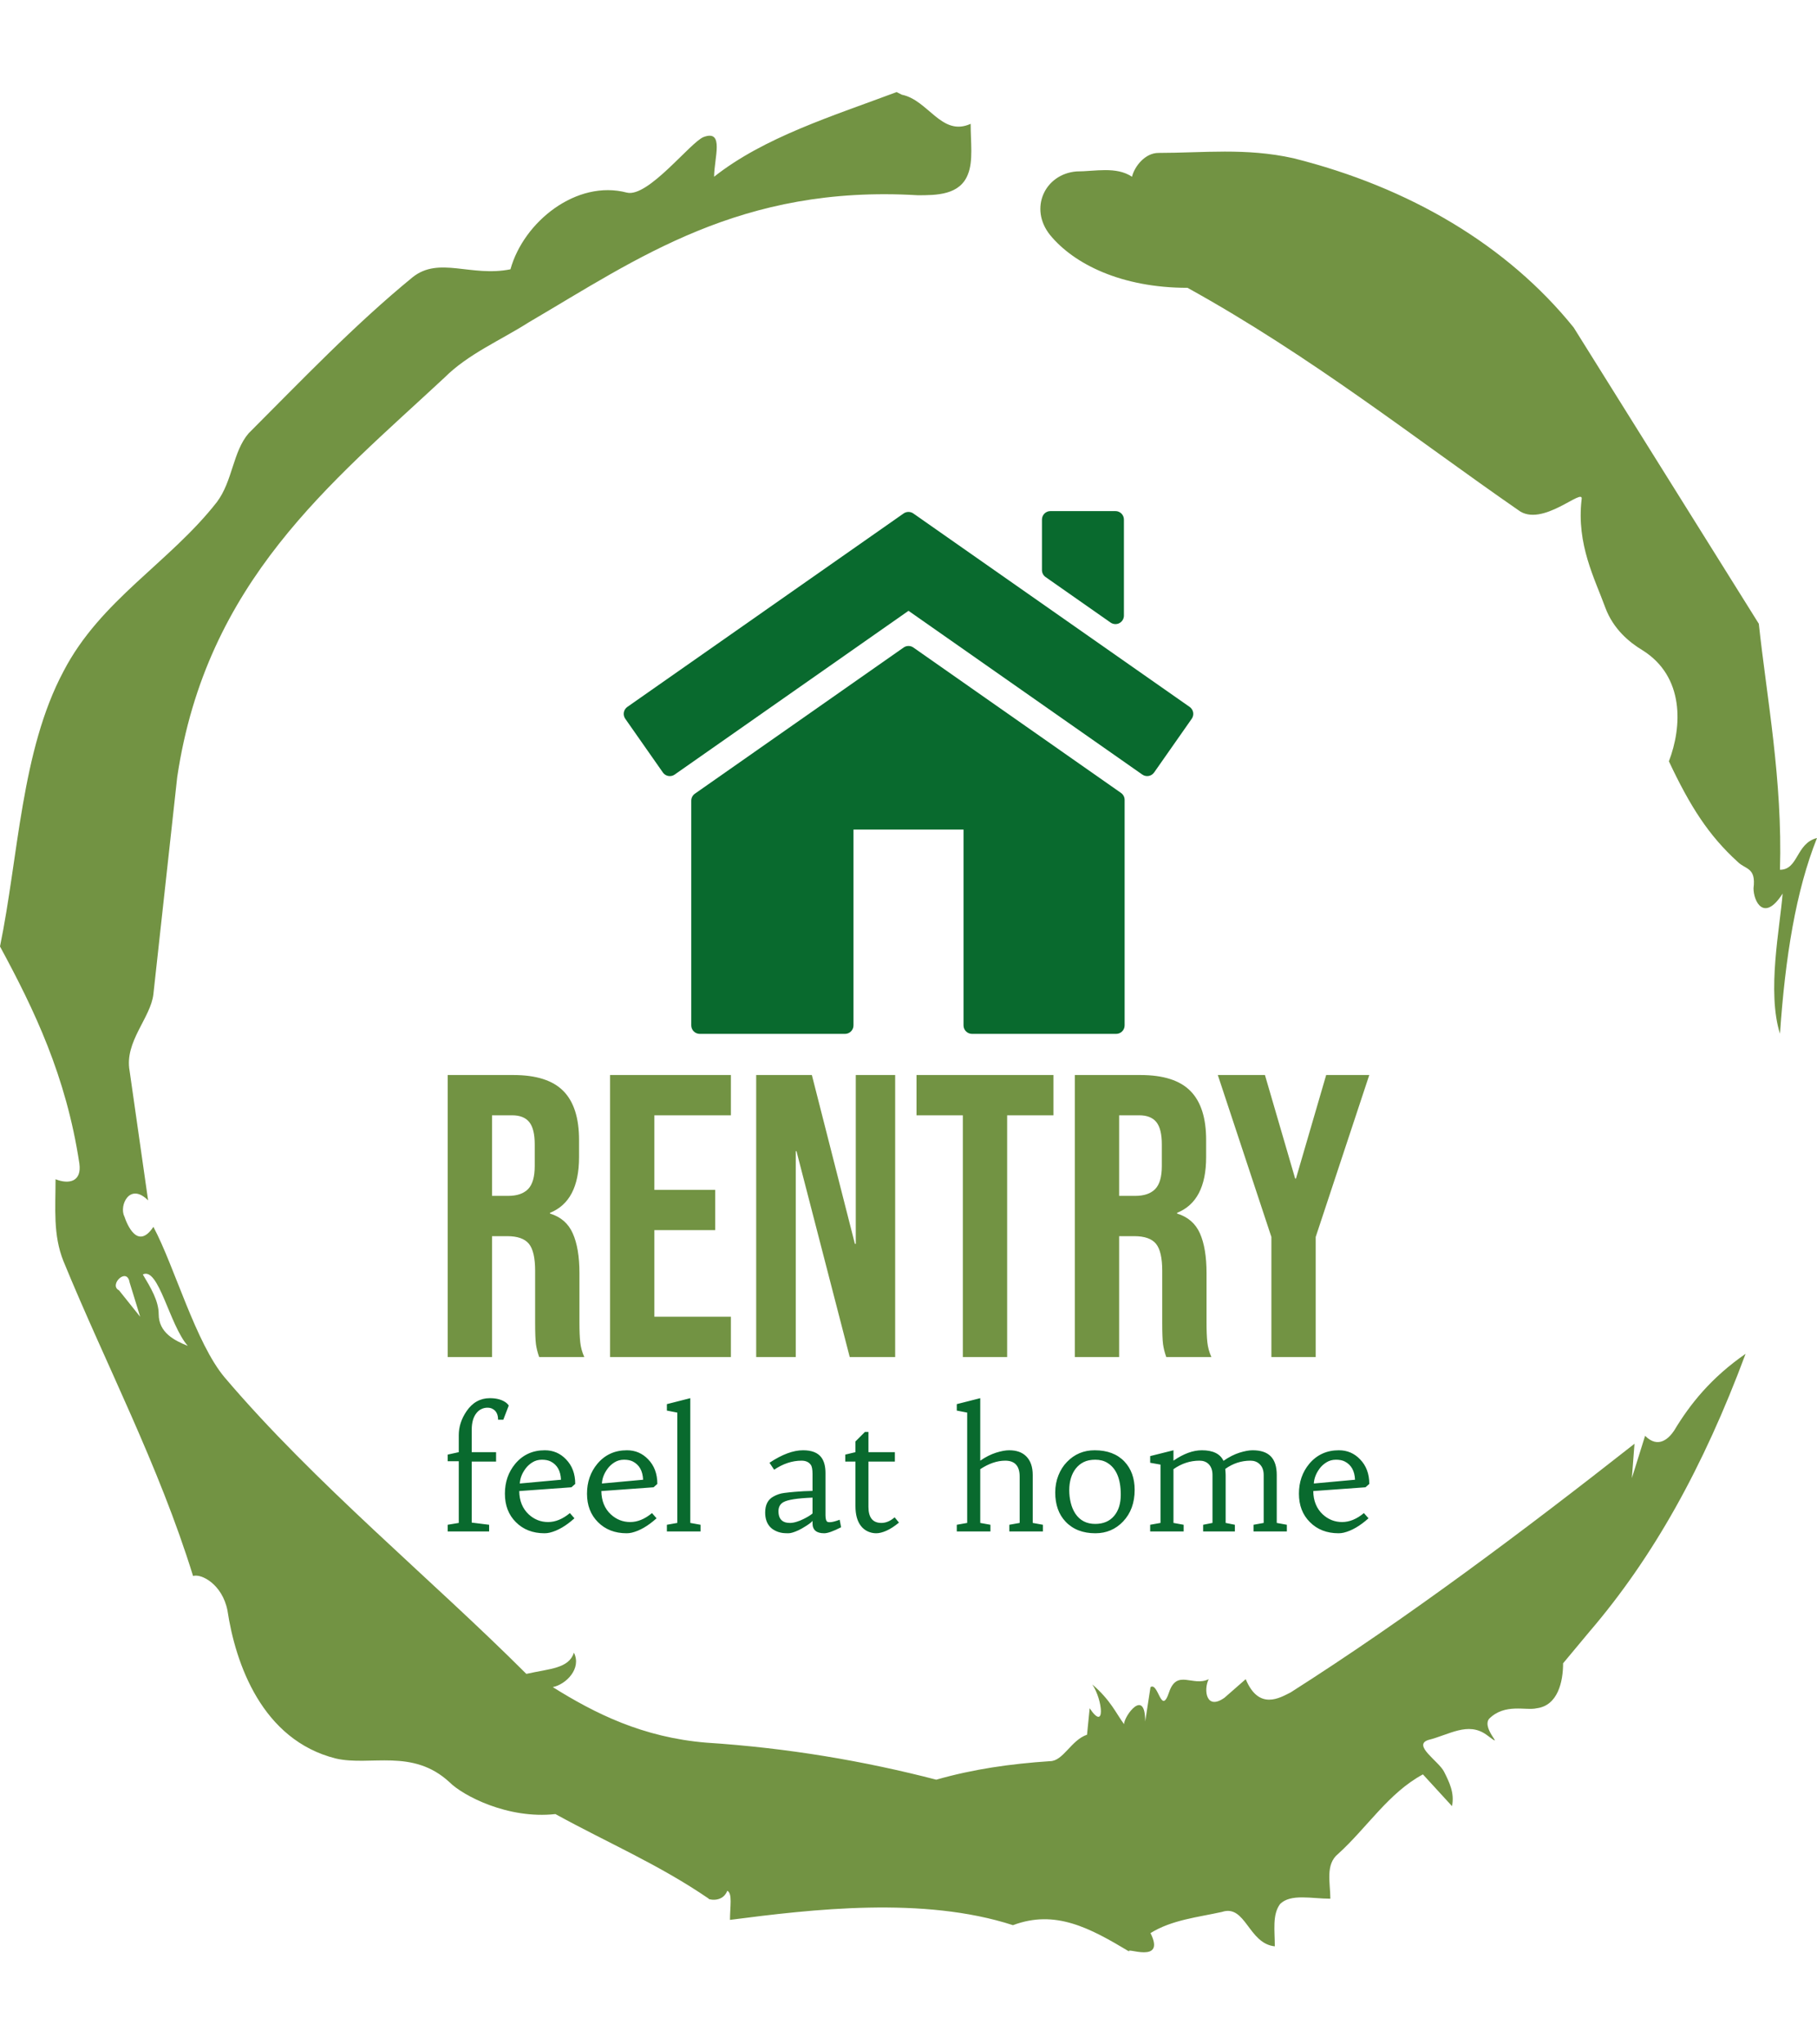 <svg xmlns="http://www.w3.org/2000/svg" version="1.1" xmlns:xlink="http://www.w3.org/1999/xlink" xmlns:svgjs="http://svgjs.dev/svgjs" width="1000" height="1125" viewBox="0 0 1000 1125"><g transform="matrix(1,0,0,1,1.7053025658242404e-13,0)"><svg viewBox="0 0 320 360" data-background-color="#ffffff" preserveAspectRatio="xMidYMid meet" height="1125" width="1000" xmlns="http://www.w3.org/2000/svg" xmlns:xlink="http://www.w3.org/1999/xlink"><g id="tight-bounds" transform="matrix(1,0,0,1,0,0)"><svg viewBox="0 0 320 360" height="360" width="320"><g><svg></svg></g><g><svg viewBox="0 0 320 360" height="360" width="320"><g><path xmlns="http://www.w3.org/2000/svg" d="M20.961 227.22l3.726 4.658-1.863-6.056c-0.466-2.795-3.726 0.466-1.863 1.398M25.153 224.425c1.397 2.329 2.795 4.658 2.795 6.987 0 3.261 2.795 4.658 5.123 5.589-3.261-3.726-5.124-13.974-7.918-12.576M204.017 26.929c7.918 0 15.371-0.932 23.756 0.931 20.495 5.124 37.729 15.371 49.374 29.811l32.606 52.169c1.397 13.042 4.192 27.482 3.726 43.319 3.261 0 2.795-4.658 6.521-5.59-3.726 9.316-5.59 20.961-6.521 34.469-2.329-7.453 0-18.632 0.466-24.687-3.261 5.124-5.124 1.397-5.124-0.932 0.466-3.726-1.397-3.261-2.795-4.658-5.124-4.658-8.384-9.782-12.11-17.7 2.329-6.055 2.795-14.905-4.658-19.563-2.329-1.397-5.124-3.726-6.521-7.453-1.863-5.124-5.124-11.179-4.193-19.097 0.466-2.329-6.987 5.124-11.179 1.863-18.166-12.576-36.332-27.016-58.224-39.127-11.645 0-20.029-4.192-24.221-9.316-3.726-4.658-0.932-10.713 4.658-11.179 3.261 0 6.987-0.932 9.782 0.932 0.466-1.863 2.329-4.192 4.657-4.192M157.904 16.215l0.932 0.466c4.658 0.932 6.987 7.453 12.11 5.124 0 3.261 0.466 6.521-0.466 8.85-1.397 3.726-5.59 3.726-8.85 3.726-31.208-1.863-49.374 11.179-68.471 22.358-5.124 3.261-10.713 5.59-14.906 9.782-20.029 18.632-41.921 35.866-47.045 70.335l-4.192 38.195c-0.466 4.192-5.124 8.384-4.192 13.508l3.26 22.824c-3.261-3.261-5.124 0.932-4.192 2.795 0.466 1.397 2.329 6.055 5.124 1.863 3.726 6.987 7.453 20.495 12.576 26.55 15.837 18.632 36.332 35.4 53.101 52.169 4.192-0.932 7.453-0.932 8.384-3.727 1.397 2.795-1.397 5.59-3.726 6.056 7.453 4.658 15.837 8.85 27.016 9.781 14.44 0.932 27.948 3.261 40.524 6.522 6.521-1.863 13.042-2.795 20.029-3.261 2.329 0 3.726-3.726 6.521-4.658l0.466-4.658c2.795 4.192 2.329-1.397 0.466-4.192 3.261 2.795 4.192 5.124 5.589 6.987 0-1.397 3.726-6.521 3.727-0.466l0.931-6.055c1.397-0.932 1.863 5.124 3.261 0.931 1.397-4.192 4.192-0.932 6.987-2.329-0.932 1.863-0.466 5.59 2.794 3.261l3.727-3.261c2.329 5.59 6.055 3.261 7.918 2.329 20.495-13.042 40.99-28.413 60.553-43.784l-0.466 6.055 2.329-7.453c2.329 2.329 4.192 0.466 5.124-0.931 2.795-4.658 6.521-9.316 12.577-13.508-7.453 20.029-16.303 35.866-27.482 48.908l-4.658 5.59c0 3.261-0.932 7.453-4.658 7.918-1.863 0.466-5.59-0.932-8.384 1.863-1.397 1.863 3.261 5.59-0.466 2.795-3.261-2.329-6.521 0-10.248 0.932-2.795 0.932 1.863 3.726 2.795 5.589 0.932 1.863 1.863 3.726 1.398 6.056l-5.124-5.59c-6.055 3.261-9.782 9.316-14.906 13.974-2.329 1.863-1.397 5.124-1.397 7.918-3.261 0-6.987-0.932-8.85 0.932-1.397 1.863-0.932 4.658-0.932 7.453-4.658-0.466-5.124-7.453-9.315-6.056-4.192 0.932-8.85 1.397-12.577 3.727 2.795 5.59-4.658 2.329-3.726 3.26-6.987-4.192-13.042-7.453-20.495-4.658-15.837-5.124-35.4-2.795-49.84-0.931 0-2.329 0.466-4.658-0.466-5.124-0.932 2.329-3.726 1.397-3.26 1.397-8.85-6.055-17.7-9.782-27.016-14.905-8.384 0.932-16.303-3.261-18.632-5.59-6.521-6.055-13.974-2.795-20.029-4.192-13.042-3.261-17.7-16.769-19.098-26.084-0.932-4.658-4.658-6.521-6.055-6.056-6.055-19.563-15.371-37.263-22.824-55.429-1.863-4.658-1.397-9.316-1.397-14.44 2.329 0.932 4.658 0.466 4.192-2.794-2.329-15.371-7.918-27.016-13.974-38.195 3.261-15.837 3.726-34.469 11.179-48.443 6.521-12.576 18.632-19.098 27.016-29.811 2.795-3.726 2.795-8.85 5.59-12.11 9.316-9.316 18.632-19.098 28.879-27.482 4.658-3.726 10.247 0 17.234-1.397 2.329-8.384 11.645-15.837 20.495-13.508 3.726 0.932 11.179-8.85 13.508-9.782 3.726-1.397 1.863 3.726 1.863 6.987 8.85-6.987 20.961-10.713 32.14-14.906" fill="#729343" fill-rule="nonzero" stroke="none" stroke-width="1" stroke-linecap="butt" stroke-linejoin="miter" stroke-miterlimit="10" stroke-dasharray="" stroke-dashoffset="0" font-family="none" font-weight="none" font-size="none" text-anchor="none" style="mix-blend-mode: normal" data-fill-palette-color="tertiary"></path></g><g transform="matrix(1,0,0,1,78.843,90)"><svg viewBox="0 0 162.313 180" height="180" width="162.313"><g><svg viewBox="0 0 162.313 180" height="180" width="162.313"><g><svg viewBox="0 0 192 212.922" height="180" width="162.313"><g transform="matrix(1,0,0,1,0,117.469)"><svg viewBox="0 0 192 95.452" height="95.452" width="192"><g><svg viewBox="0 0 192 95.452" height="95.452" width="192"><g><svg viewBox="0 0 192 58.741" height="58.741" width="192"><g transform="matrix(1,0,0,1,0,0)"><svg width="192" viewBox="2.05 -35 114.39 35" height="58.741" data-palette-color="#729343"><path d="M2.05 0L2.05-35 10.2-35Q14.45-35 16.4-33.02 18.35-31.05 18.35-26.95L18.35-26.95 18.35-24.8Q18.35-19.35 14.75-17.9L14.75-17.9 14.75-17.8Q16.75-17.2 17.57-15.35 18.4-13.5 18.4-10.4L18.4-10.4 18.4-4.25Q18.4-2.75 18.5-1.83 18.6-0.9 19 0L19 0 13.4 0Q13.1-0.85 13-1.6 12.9-2.35 12.9-4.3L12.9-4.3 12.9-10.7Q12.9-13.1 12.13-14.05 11.35-15 9.45-15L9.45-15 7.55-15 7.55 0 2.05 0ZM7.55-20L9.55-20Q11.2-20 12.03-20.85 12.85-21.7 12.85-23.7L12.85-23.7 12.85-26.4Q12.85-28.3 12.18-29.15 11.5-30 10.05-30L10.05-30 7.55-30 7.55-20ZM22.2 0L22.2-35 37.2-35 37.2-30 27.7-30 27.7-20.75 35.25-20.75 35.25-15.75 27.7-15.75 27.7-5 37.2-5 37.2 0 22.2 0ZM40.34 0L40.34-35 47.25-35 52.59-14.05 52.7-14.05 52.7-35 57.59-35 57.59 0 51.95 0 45.34-25.55 45.25-25.55 45.25 0 40.34 0ZM65.99 0L65.99-30 60.24-30 60.24-35 77.24-35 77.24-30 71.49-30 71.49 0 65.99 0ZM79.89 0L79.89-35 88.04-35Q92.29-35 94.24-33.02 96.19-31.05 96.19-26.95L96.19-26.95 96.19-24.8Q96.19-19.35 92.59-17.9L92.59-17.9 92.59-17.8Q94.59-17.2 95.42-15.35 96.24-13.5 96.24-10.4L96.24-10.4 96.24-4.25Q96.24-2.75 96.34-1.83 96.44-0.9 96.84 0L96.84 0 91.24 0Q90.94-0.85 90.84-1.6 90.74-2.35 90.74-4.3L90.74-4.3 90.74-10.7Q90.74-13.1 89.97-14.05 89.19-15 87.29-15L87.29-15 85.39-15 85.39 0 79.89 0ZM85.39-20L87.39-20Q89.04-20 89.87-20.85 90.69-21.7 90.69-23.7L90.69-23.7 90.69-26.4Q90.69-28.3 90.02-29.15 89.34-30 87.89-30L87.89-30 85.39-30 85.39-20ZM104.29 0L104.29-14.9 97.64-35 103.49-35 107.24-22.15 107.34-22.15 111.09-35 116.44-35 109.79-14.9 109.79 0 104.29 0Z" opacity="1" transform="matrix(1,0,0,1,0,0)" fill="#729343" class="undefined-text-0" data-fill-palette-color="primary" id="text-0"></path></svg></g></svg></g><g transform="matrix(1,0,0,1,0,67.313)"><svg viewBox="0 0 192 28.139" height="28.139" width="192"><g transform="matrix(1,0,0,1,0,0)"><svg width="192" viewBox="1.15 -40.6 280.83 41.16" height="28.139" data-palette-color="#096a2e"><path d="M8.47-21.29L8.47-2.69 13.77-2.03 13.77 0 1.15 0 1.15-2.03 4.52-2.59 4.52-21.39 1.15-21.39 1.15-23.41 4.52-24.15 4.52-29.32Q4.52-33.15 6.88-36.62L6.88-36.62Q9.59-40.6 13.99-40.6L13.99-40.6Q16.8-40.6 18.58-39.48L18.58-39.48Q19.36-38.99 19.75-38.35L19.75-38.35 18.09-34.03 16.5-34.03Q16.5-36.47 14.79-37.35L14.79-37.35Q14.18-37.7 13.24-37.7 12.3-37.7 11.44-37.29 10.57-36.89 9.91-36.06L9.91-36.06Q8.47-34.25 8.47-31.01L8.47-31.01 8.47-24.15 15.89-24.15 15.89-21.29 8.47-21.29ZM38.38-5.59L38.38-5.59 39.77-4Q35.89-0.51 32.25 0.37L32.25 0.37Q31.44 0.56 30.66 0.56L30.66 0.56Q25.29 0.56 21.92-2.83L21.92-2.83Q18.58-6.15 18.58-11.5L18.58-11.5Q18.58-16.82 21.73-20.61L21.73-20.61Q25.19-24.73 30.73-24.73L30.73-24.73Q34.57-24.73 37.2-21.97L37.2-21.97Q40.01-19.09 40.01-14.48L40.01-14.48 38.86-13.45 22.95-12.3Q23-7.86 25.83-5.2L25.83-5.2Q28.37-2.86 31.74-2.86 35.1-2.86 38.38-5.59ZM23.12-14.6L23.12-14.6 35.67-15.75Q35.5-19.8 32.54-21.31L32.54-21.31Q31.49-21.85 29.86-21.85 28.22-21.85 26.94-21.04 25.66-20.24 24.83-19.09L24.83-19.09Q23.24-16.92 23.12-14.6ZM63.4-5.59L63.4-5.59 64.79-4Q60.91-0.51 57.27 0.37L57.27 0.37Q56.46 0.56 55.68 0.56L55.68 0.56Q50.31 0.56 46.94-2.83L46.94-2.83Q43.6-6.15 43.6-11.5L43.6-11.5Q43.6-16.82 46.75-20.61L46.75-20.61Q50.21-24.73 55.76-24.73L55.76-24.73Q59.59-24.73 62.23-21.97L62.23-21.97Q65.03-19.09 65.03-14.48L65.03-14.48 63.89-13.45 47.97-12.3Q48.02-7.86 50.85-5.2L50.85-5.2Q53.39-2.86 56.76-2.86 60.13-2.86 63.4-5.59ZM48.14-14.6L48.14-14.6 60.69-15.75Q60.52-19.8 57.56-21.31L57.56-21.31Q56.51-21.85 54.88-21.85 53.24-21.85 51.96-21.04 50.68-20.24 49.85-19.09L49.85-19.09Q48.26-16.92 48.14-14.6ZM75.07-40.6L75.07-2.59 78.19-2.03 78.19 0 67.94 0 67.94-2.03 71.11-2.59 71.11-36.21 67.94-36.82 67.94-38.79 75.07-40.6ZM120.59-3.56L121.03-1.27Q117.47 0.56 115.88 0.56L115.88 0.56Q112.32 0.56 112.32-2.47L112.32-2.47 112.32-3.22Q111.97-2.71 110.45-1.73 108.92-0.76 108.07-0.37L108.07-0.37Q106.04 0.56 104.99 0.56 103.94 0.56 103.26 0.48 102.58 0.39 101.84 0.15 101.11-0.1 100.4-0.54 99.69-0.98 99.13-1.68L99.13-1.68Q97.89-3.25 97.89-5.76L97.89-5.76Q97.89-9.23 100.35-10.6L100.35-10.6Q101.92-11.5 103.66-11.72 105.41-11.94 106.85-12.06L106.85-12.06Q109.58-12.3 112.32-12.35L112.32-12.35 112.32-17.48Q112.32-19.6 111.78-20.31L111.78-20.31Q110.88-21.56 108.97-21.56L108.97-21.56Q104.72-21.56 100.62-18.8L100.62-18.8 99.21-20.92Q104.92-24.73 109.44-24.73L109.44-24.73Q113.37-24.73 115-22.56L115-22.56Q116.27-20.87 116.27-17.77L116.27-17.77 116.27-4.93Q116.27-3.13 116.96-2.88L116.96-2.88Q117.2-2.81 117.59-2.81L117.59-2.81Q118.57-2.81 120.59-3.56L120.59-3.56ZM112.32-5.47L112.32-10.3Q105.38-10.03 103.43-8.91L103.43-8.91Q101.94-8.06 101.94-6.15L101.94-6.15Q101.94-3.39 104.06-2.76L104.06-2.76Q104.65-2.59 105.49-2.59 106.34-2.59 107.46-2.93 108.58-3.27 109.53-3.76L109.53-3.76Q111.34-4.64 112.32-5.47L112.32-5.47ZM129.36-21.29L129.36-7.47Q129.36-2.59 133.31-2.59L133.31-2.59Q135.39-2.59 137.34-4.3L137.34-4.3 138.66-2.69Q136.58-0.98 134.82-0.21 133.07 0.56 131.72 0.56 130.38 0.56 129.12-0.02 127.87-0.61 127.04-1.71L127.04-1.71Q125.4-3.83 125.4-7.74L125.4-7.74 125.4-21.29 122.3-21.29 122.3-23.41 125.4-24.15 125.4-27.42 128.28-30.3 129.36-30.3 129.36-24.15 137.41-24.15 137.41-21.29 129.36-21.29ZM171.05-21.56L171.05-21.56Q167.36-21.56 163.43-18.97L163.43-18.97 163.43-2.59 166.53-2.03 166.53 0 156.28 0 156.28-2.03 159.45-2.59 159.45-36.21 156.28-36.82 156.28-38.79 163.43-40.6 163.43-21.56Q165.87-23.24 168.23-23.99 170.59-24.73 172.25-24.73 173.91-24.73 175.22-24.27 176.54-23.8 177.47-22.85L177.47-22.85Q179.42-20.87 179.42-17.19L179.42-17.19 179.42-2.59 182.52-2.03 182.52 0 172.29 0 172.29-2.03 175.44-2.59 175.44-16.72Q175.44-21.56 171.05-21.56ZM186.28-11.87L186.28-11.87Q186.28-14.67 187.25-17.09 188.21-19.51 189.87-21.19L189.87-21.19Q193.29-24.73 198.29-24.73L198.29-24.73Q204.1-24.73 207.37-21.29L207.37-21.29Q210.48-17.99 210.48-12.67L210.48-12.67Q210.48-6.74 206.96-3.03L206.96-3.03Q203.54 0.56 198.51 0.56L198.51 0.56Q192.78 0.56 189.43-2.98L189.43-2.98Q186.28-6.3 186.28-11.87ZM192.53-19.15Q191.55-17.9 191.05-16.21 190.55-14.53 190.55-12.56 190.55-10.6 191.01-8.73 191.46-6.86 192.41-5.42L192.41-5.42Q194.51-2.29 198.46-2.29L198.46-2.29Q202.17-2.29 204.23-4.74L204.23-4.74Q206.25-7.13 206.25-11.21L206.25-11.21Q206.25-18.43 202.13-20.92L202.13-20.92Q200.59-21.85 198.49-21.85 196.39-21.85 194.95-21.13 193.51-20.41 192.53-19.15ZM230.25-21.56L230.25-21.56Q225.98-21.56 222.31-18.97L222.31-18.97 222.31-2.59 225.41-2.03 225.41 0 215.21 0 215.21-2.03 218.36-2.59 218.36-20.36 215.21-20.92 215.21-22.95 222.31-24.73 222.31-21.56Q226.9-24.73 230.96-24.73L230.96-24.73Q236.03-24.73 237.55-21.51L237.55-21.51Q240.04-23.24 242.41-23.99 244.77-24.73 246.43-24.73L246.43-24.73Q250.15-24.73 251.96-22.88 253.78-21.02 253.78-17.19L253.78-17.19 253.78-2.59 256.86-2.03 256.86 0 246.7 0 246.7-2.03 249.8-2.59 249.8-17.19Q249.8-19.38 248.51-20.56L248.51-20.56Q247.41-21.56 245.78-21.56L245.78-21.56Q241.58-21.56 238.09-19.04L238.09-19.04Q238.21-17.82 238.21-17.19L238.21-17.19 238.21-2.59 241.02-2.03 241.02 0 231.35 0 231.35-2.03 234.2-2.59 234.2-17.19Q234.2-19.38 232.98-20.56L232.98-20.56Q231.93-21.56 230.25-21.56ZM280.34-5.59L280.34-5.59 281.74-4Q277.85-0.51 274.22 0.37L274.22 0.37Q273.41 0.56 272.63 0.56L272.63 0.56Q267.26 0.56 263.89-2.83L263.89-2.83Q260.54-6.15 260.54-11.5L260.54-11.5Q260.54-16.82 263.69-20.61L263.69-20.61Q267.16-24.73 272.7-24.73L272.7-24.73Q276.54-24.73 279.17-21.97L279.17-21.97Q281.98-19.09 281.98-14.48L281.98-14.48 280.83-13.45 264.91-12.3Q264.96-7.86 267.79-5.2L267.79-5.2Q270.33-2.86 273.7-2.86 277.07-2.86 280.34-5.59ZM265.08-14.6L265.08-14.6 277.63-15.75Q277.46-19.8 274.51-21.31L274.51-21.31Q273.46-21.85 271.82-21.85 270.19-21.85 268.91-21.04 267.62-20.24 266.79-19.09L266.79-19.09Q265.21-16.92 265.08-14.6Z" opacity="1" transform="matrix(1,0,0,1,0,0)" fill="#096a2e" class="undefined-text-1" data-fill-palette-color="secondary" id="text-1"></path></svg></g></svg></g></svg></g></svg></g><g transform="matrix(1,0,0,1,36.672,0)"><svg viewBox="0 0 118.656 108.898" height="108.898" width="118.656"><g><svg version="1.1" xmlns="http://www.w3.org/2000/svg" xmlns:xlink="http://www.w3.org/1999/xlink" x="0" y="0" viewBox="0.146 4.19 99.999 91.775" enable-background="new 0.146 4.189 100 91.775" xml:space="preserve" width="118.656" height="108.898" class="icon-icon-0" data-fill-palette-color="accent" id="icon-0"><g fill="#096a2e" data-fill-palette-color="accent"><path d="M99.511 38.569L50.993 4.606c-0.513-0.359-1.195-0.359-1.708 0L0.779 38.569c-0.323 0.228-0.542 0.573-0.611 0.961-0.068 0.389 0.021 0.789 0.247 1.112l6.606 9.434c0.291 0.415 0.751 0.635 1.222 0.635 0.294 0 0.592-0.086 0.852-0.269l41.051-28.748 41.049 28.748c0.678 0.472 1.604 0.307 2.074-0.366l6.607-9.434c0.225-0.323 0.315-0.724 0.246-1.112C100.055 39.143 99.835 38.797 99.511 38.569z" fill="#096a2e" data-fill-palette-color="accent"></path><path d="M87.456 53.667l-36.457-25.53c-0.512-0.358-1.195-0.358-1.707 0L12.641 53.803c-0.398 0.277-0.635 0.733-0.635 1.22v39.454c0 0.82 0.667 1.488 1.49 1.488h25.502c0.822 0 1.489-0.668 1.489-1.488V60.095h19.32v34.382c0 0.82 0.666 1.488 1.489 1.488h25.309c0.823 0 1.486-0.668 1.486-1.488V54.886C88.09 54.4 87.855 53.946 87.456 53.667z" fill="#096a2e" data-fill-palette-color="accent"></path><path d="M74.213 15.768l11.411 7.99c0.256 0.178 0.554 0.269 0.854 0.269 0.236 0 0.474-0.056 0.688-0.167 0.49-0.256 0.801-0.766 0.801-1.321V5.678c0-0.822-0.667-1.488-1.489-1.488H75.065c-0.822 0-1.488 0.667-1.488 1.488v8.871C73.576 15.033 73.812 15.489 74.213 15.768z" fill="#096a2e" data-fill-palette-color="accent"></path></g></svg></g></svg></g><g></g></svg></g></svg></g></svg></g></svg></g><defs></defs></svg><rect width="320" height="360" fill="none" stroke="none" visibility="hidden"></rect></g></svg></g></svg>